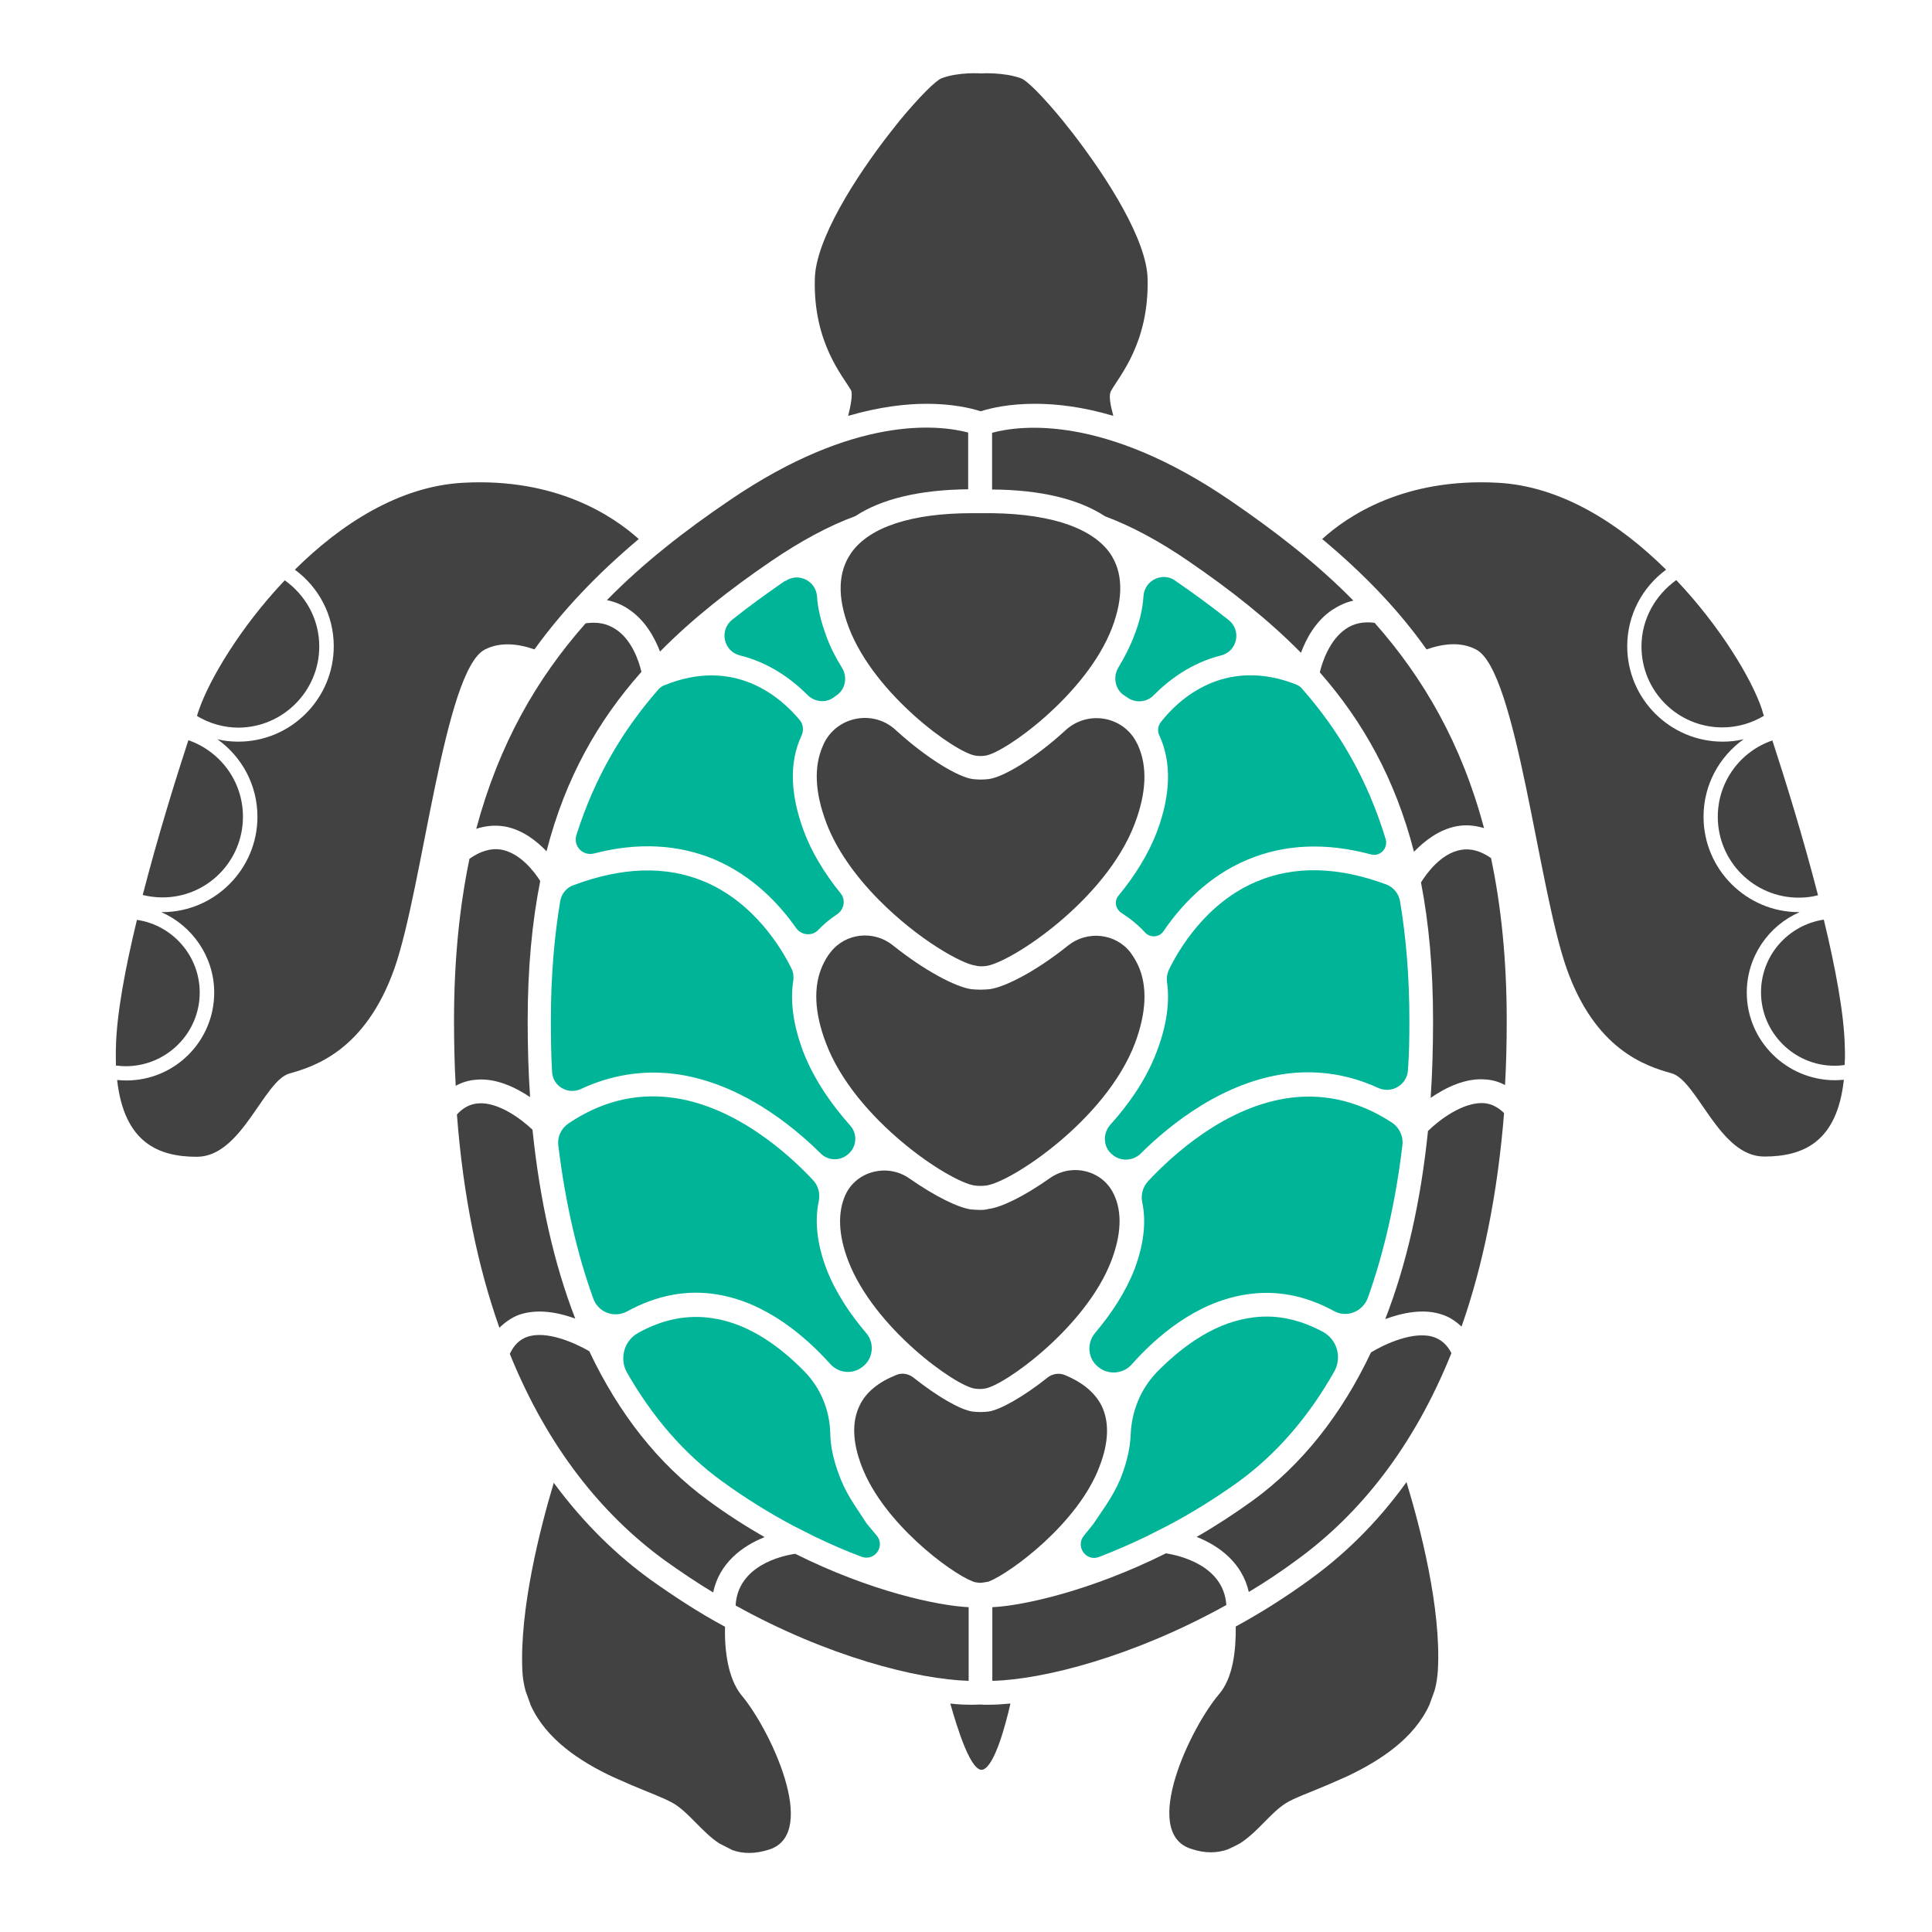 <?xml version="1.0" encoding="utf-8"?>
<!-- Generator: Adobe Illustrator 22.1.0, SVG Export Plug-In . SVG Version: 6.00 Build 0)  -->
<svg version="1.1" id="Layer_1" xmlns="http://www.w3.org/2000/svg" xmlns:xlink="http://www.w3.org/1999/xlink" x="0px" y="0px"
	 viewBox="0 0 800 800" style="enable-background:new 0 0 800 800;" xml:space="preserve">
<style type="text/css">
	.st0{fill:#424242;}
	.st1{fill:#00B497;}
</style>
<g>
	<path class="st0" d="M405.5,655.4L405.5,655.4c0.2,0,0.5,0,0.8,0l0,0c1-0.1,2.1-0.3,3.1-0.5c9.1-3.6,37.1-24.2,45.9-47.7
		c3.9-10.1,4.1-18.7,0.7-25.4c-2.8-5.3-7.8-9.4-15-12.4c-2.4-1-5.2-0.6-7.2,1c-10.2,8.1-19.7,13.4-24.5,14.1
		c-1.1,0.1-2.2,0.2-3.3,0.2c-1.1,0-2.2-0.1-3.3-0.2c-4.9-0.7-14.3-6-24.5-14.1c-2.1-1.6-4.8-2.1-7.2-1c-7.2,2.9-12.3,7-14.9,12.3
		c-3.4,6.7-3.2,15.3,0.7,25.4c8.9,23.5,36.8,44.2,45.9,47.7C403.5,655.2,404.5,655.3,405.5,655.4z"/>
	<path class="st0" d="M405.9,501c-1.3,0-2.5-0.1-3.8-0.2c-5.3-0.7-14.9-5.4-25.5-12.8c-8.9-6.3-21.7-3.3-26.4,6.5
		c0,0.1-0.1,0.1-0.1,0.2c-3.3,7.3-3,16.5,1.1,27.3c10.6,27.8,44.5,52,52.5,53c1.3,0.2,2.6,0.2,4,0c8-1.1,42-25.4,52.5-53
		c4.1-10.8,4.5-20,1.1-27.3c0-0.1-0.1-0.1-0.1-0.2c-4.7-10-17.4-13-26.4-6.7c-10.6,7.5-20.2,12.2-25.5,12.8
		C408.4,500.9,407.2,501,405.9,501z"/>
	<path class="st1" d="M278.7,444.6c26.8,3.2,48.9,20.9,61.1,33c3.1,3.1,7.9,3.2,11.2,0.5l0.1-0.1c3.7-3,4.1-8.5,0.9-12
		c-8.1-9.1-15.1-19.4-19.4-30.5c-4.1-10.9-5.5-20.8-4.1-29.6c0.2-1.7,0-3.4-0.8-4.9c-4.2-8.6-15.6-27.3-35.9-35.9
		c-15.8-6.7-34.1-6.2-54.5,1.5c-2.8,1-4.8,3.6-5.3,6.4c-2.5,14.9-3.9,31.3-3.9,49.7c0,7.1,0.1,14.2,0.5,21c0.2,6,6.5,9.8,12,7.2
		C252.9,445.2,265.6,443.1,278.7,444.6z"/>
	<path class="st0" d="M603.3,342.1c3.8-0.7,7.5-0.3,11.2,0.8c-9.3-35-25.1-62.2-45.3-85c-4.6-0.6-8.6,0.2-11.9,2.5
		c-6.8,4.6-9.8,13.8-10.8,18c17.9,20.4,31.2,44.1,39,74.3C589.8,348.3,595.7,343.5,603.3,342.1z"/>
	<path class="st0" d="M591.3,468.3c-3,29.3-8.9,55.3-17.7,77.9c7.1-2.6,16.1-4.6,24-1.7c2.9,1,5.4,2.8,7.6,4.8
		c8.8-25.1,14.9-54.5,17.6-88.4c-2.4-2.4-5.2-3.8-8.1-4.1C605.7,456.1,595.6,464.1,591.3,468.3z"/>
	<path class="st0" d="M238.2,546c-8.8-22.7-14.7-48.9-17.7-78.2c-4.6-4.4-14.3-11.7-22.7-10.9c-3.2,0.3-6.1,1.8-8.6,4.6
		c2.6,34,8.7,63.2,17.6,88.3c2.3-2.3,4.9-4.1,7.9-5.3C222.6,541.7,231.3,543.5,238.2,546z"/>
	<path class="st0" d="M219.5,454.3c-0.7-10.2-1-20.8-1-31.7c0-21.6,1.8-40.7,5.2-57.8c-2.4-3.8-8.3-11.6-16.2-13
		c-4.1-0.7-8.6,0.6-13.1,3.8c-4.1,19.7-6.4,41.9-6.4,66.9c0,9.3,0.2,18.4,0.7,27.1c2.6-1.4,5.4-2.3,8.4-2.5
		C205.3,446.3,213.4,450.2,219.5,454.3z"/>
	<path class="st0" d="M471.3,399.8c-0.9-2-2-3.7-3.2-5.4c-6.2-8-17.9-9.2-25.8-2.9c-13.2,10.6-26,17.2-32.5,18.1
		c-1.3,0.1-2.5,0.2-3.8,0.2c-1.3,0-2.5-0.1-3.8-0.2c-6.5-0.9-19.4-7.7-32.4-18.1c-7.9-6.4-19.6-5.3-25.9,2.8
		c-1.4,1.7-2.4,3.6-3.3,5.5c-3.9,8.6-3.4,19.5,1.4,32.1c12,31.8,51.3,57.6,61.6,59c1.6,0.2,3.2,0.2,4.8,0
		c10.3-1.4,49.6-27.2,61.6-59C474.7,419.3,475.2,408.4,471.3,399.8z"/>
	<path class="st1" d="M465.4,287.9c0.5,0.3,0.9,0.6,1.4,0.9c3.3,2.4,7.9,2.1,10.8-0.8c6.2-6.3,15.6-13.5,28-16.6
		c6.8-1.7,8.6-10.4,3.1-14.7c-6.9-5.5-14.3-10.9-22-16.2l-0.1-0.1c-5.3-3.7-12.6-0.1-13.1,6.3c-0.3,5.3-1.6,10.8-3.9,16.6
		c-1.7,4.5-3.9,8.8-6.5,13.1C460.7,280.3,461.8,285.5,465.4,287.9z"/>
	<path class="st0" d="M255,260.6c-3.6-2.4-7.6-3.2-12.5-2.5c-20.2,22.8-35.9,50-45.3,85.1c3.9-1.3,7.8-1.6,11.7-1
		c7.3,1.3,13.2,5.9,17.4,10.3c7.8-30.3,21.2-53.9,39.3-74.3C264.6,273.8,261.6,264.9,255,260.6z"/>
	<path class="st0" d="M406,212.5L406,212.5h-0.2c-1.1,0-2.3,0-3.4,0c-24.8,0-42.4,5.7-49.9,16.4c-5.5,7.8-5.9,18.2-1,31
		c10.6,27.8,44.5,52,52.5,53c1.3,0.2,2.6,0.2,4,0c8-1.1,42-25.4,52.5-53c4.8-12.7,4.5-23.2-1-31C451.5,217.8,432.6,212.1,406,212.5z
		"/>
	<path class="st1" d="M325.1,240.5c-7.7,5.3-15,10.6-21.9,16.1c-5.5,4.4-3.6,13.1,3.2,14.8c12.3,3,21.7,10.1,28,16.4
		c2.9,2.9,7.5,3.4,10.8,1c0.3-0.2,0.8-0.6,1.1-0.8c3.8-2.5,4.7-7.6,2.4-11.4c-2.6-4.2-4.9-8.6-6.5-13.1c-2.2-5.9-3.6-11.5-3.9-16.6
		c-0.5-6.4-7.7-10-13.1-6.3C325.2,240.5,325.1,240.5,325.1,240.5z"/>
	<path class="st1" d="M298.9,613.3c9.9,7.2,19.8,13.3,29.6,18.5l8.9,4.5c6.7,3.2,13.1,6,19.3,8.3c5.5,2.1,10.1-4.5,6.2-8.9
		c-1.4-1.6-2.6-3.2-4-4.8l-5-7.6c-2.2-3.3-4.2-6.9-5.7-10.6c-0.2-0.6-0.5-1.3-0.7-1.8c-2.3-6.1-3.6-11.8-3.7-17.2
		c-0.2-9.8-4-19-10.8-25.9c-9.1-9.3-22.1-19.5-37.6-21.9c-10.4-1.7-20.9,0.3-31.1,6c-5.9,3.2-7.9,10.7-4.7,16.4
		C270.1,586.7,283.3,602,298.9,613.3z"/>
	<path class="st0" d="M605,351.9c-8.4,1.4-14.5,10.1-16.6,13.5c3.3,17,5,35.9,5,57.2c0,11-0.3,21.7-1,32c6.1-4.2,14.5-8.4,22.9-7.6
		c2.9,0.2,5.5,1,7.9,2.3c0.5-8.6,0.7-17.6,0.7-26.7c0-25.2-2.3-47.4-6.5-67.3C613.2,352.4,609.1,351.2,605,351.9z"/>
	<path class="st1" d="M580.7,474.3c0.5-3.8-1.3-7.5-4.4-9.5c-13.2-8.6-27.1-12-41.4-10.3c-27.1,3.2-49.6,24-59.5,34.6
		c-2.2,2.4-3.1,5.7-2.4,8.9c1.7,8.1,0.6,17.3-3.2,27.5c-3.6,9.3-9.4,18.2-16.3,26.4c-3.7,4.4-3.1,10.9,1.5,14.3l0.1,0.1
		c4.1,3.1,10,2.6,13.5-1.3c10.1-11.4,26.4-25.6,46.9-28.9c12.5-2.1,24.9,0.2,36.9,6.8c5.3,2.9,11.9,0.2,14-5.5
		C573.1,518.6,577.9,497.6,580.7,474.3z"/>
	<path class="st0" d="M410.8,179.2v23.5c20.2,0.1,36,4,46.8,11.1l0,0c11,4.1,22.7,10.4,34.6,18.6c17.4,11.9,33,24.2,46.5,37.9
		c2.2-5.9,6.1-13.2,13-17.8c2.8-1.8,5.6-3.1,8.7-3.8c-15.1-15.4-32.5-28.8-50.9-41.4C457.7,171.9,423.1,175.9,410.8,179.2z"/>
	<path class="st0" d="M275.1,646c6.7,4.8,13.4,9.3,20.2,13.4c2.5-12,11.9-19.2,21.3-22.9c-7.8-4.5-15.7-9.5-23.5-15.3
		c-20.4-14.9-36.8-35.7-49.1-61.7c-5.7-3.3-17.7-8.8-25.8-5.9c-3.1,1.1-5.4,3.4-7.1,7C226.7,599.2,249.1,627,275.1,646z"/>
	<path class="st0" d="M594.1,553.8c-8.4-3.1-21,2.9-26.4,6.2c-12.2,25.8-28.6,46.5-48.9,61.3c-7.8,5.6-15.6,10.7-23.3,15.1
		c9.4,3.7,18.9,10.8,21.6,22.8c6.7-4,13.3-8.4,19.8-13.2c26.2-19,48.5-46.9,64.1-85.7C599.3,557,597,554.9,594.1,553.8z"/>
	<path class="st0" d="M408.3,400c10.3-1.4,49.6-27.2,61.6-59c4.8-12.7,5.3-23.6,1.3-32.4c-0.2-0.6-0.6-1-0.8-1.6
		c-5.9-10.7-20.2-12.8-29.1-4.7c-12.7,11.7-25.8,19.5-31.9,20.3c-1.1,0.1-2.2,0.2-3.3,0.2s-2.2-0.1-3.3-0.2
		c-6.1-0.8-19.2-8.7-31.9-20.3c-8.9-8.3-23.4-6-29.3,4.7c-0.3,0.6-0.6,1.1-0.8,1.7c-3.9,8.6-3.4,19.5,1.4,32.1
		c3.9,10.4,11.5,21.5,21.7,31.8c16.5,16.7,34.5,26.5,39.9,27.2C405.1,400.2,406.7,400.2,408.3,400z"/>
	<path class="st0" d="M260.5,252.4c6.8,4.6,10.6,11.7,12.8,17.4c13.3-13.5,28.8-25.7,46.1-37.5c11.9-8.1,23.6-14.5,34.8-18.6
		c10.8-7.1,26.5-10.9,46.7-11.1v-23.5c-12.3-3.2-46.9-7.3-98.7,28c-18.6,12.6-35.8,26-50.9,41.4
		C254.7,249.2,257.8,250.5,260.5,252.4z"/>
	<path class="st1" d="M552.5,567.9c3.3-5.9,1.1-13.3-4.7-16.4c-10.2-5.5-20.4-7.5-30.7-5.7c-15.8,2.5-29.1,13.2-38.3,22.6
		c-6.5,6.9-10.2,15.9-10.6,25.5c-0.2,5.3-1.4,10.9-3.7,17c-0.2,0.6-0.5,1.3-0.7,1.8c-1.6,3.7-3.6,7.2-5.9,10.7l-5.2,7.7
		c-1.3,1.6-2.5,3.1-3.8,4.7c-3.8,4.5,0.8,11,6.2,8.9c6.2-2.4,12.8-5.2,19.6-8.5l8.9-4.5c9.5-5,19.4-11.1,29.3-18.2
		C528.8,601.9,541.9,586.6,552.5,567.9z"/>
	<path class="st1" d="M516.5,356c15.4-6.5,32.6-7.2,51.2-2.2c3.8,1,7.1-2.5,6.1-6.3c-7.6-24.9-19.4-45.1-34.9-62.6
		c-0.6-0.6-1.1-1-2-1.4c-29.9-11.8-49,6.2-56.3,15.6c-1.1,1.5-1.4,3.6-0.6,5.3l0,0c5.2,11.1,4.8,24.7-0.9,39.9
		c-3.6,9.5-9.3,18.5-15.9,26.5c-2,2.3-1.3,5.7,1.3,7.3c3.7,2.4,6.9,5,9.6,8c2.2,2.4,6.1,2.1,7.8-0.7
		C488.7,375.5,499.8,363,516.5,356z"/>
	<path class="st0" d="M482.8,643.2c-31.3,15.6-59.2,21.7-71.9,22.3v30.5c21.2-0.5,58.6-10.1,96.9-31.4
		C506.7,648,487.9,644,482.8,643.2z"/>
	<path class="st1" d="M583.6,422.7c0-18.4-1.4-34.8-3.9-49.7c-0.6-3-2.6-5.5-5.5-6.7c-20.1-7.5-38.2-7.9-53.8-1.3
		c-21,8.8-32.4,28.3-36.4,36.6c-0.7,1.5-1,3.2-0.8,4.9c1.3,8.6-0.2,18.4-4.2,28.9c-4.1,11-11.1,21.3-19.3,30.4
		c-3.2,3.7-2.9,9.3,0.9,12.3l0.1,0.1c3.4,2.8,8.4,2.6,11.6-0.5c12.3-12.2,34.3-29.9,61.1-33.2c12.8-1.5,25.4,0.5,37.3,6
		c5.6,2.5,11.9-1.3,12.3-7.3C583.5,436.4,583.6,429.7,583.6,422.7z"/>
	<path class="st1" d="M238.7,345.7c-1.5,4.6,2.6,8.9,7.3,7.7c18.1-4.7,34.9-3.8,49.9,2.5c15.9,6.8,26.8,18.5,33.7,28.3
		c2.2,3.2,6.8,3.6,9.4,0.7c2.2-2.3,4.7-4.4,7.6-6.3c3-2,3.7-6.1,1.4-8.8c-6.8-8.4-11.9-17-15.1-25.5c-5.7-15.3-6.2-28.6-1-39.7l0,0
		c1-2.2,0.7-4.7-0.8-6.5c-8-9.6-27.1-26.2-56.1-14.3c-0.9,0.3-1.6,0.9-2.3,1.6C257.8,302.4,246.3,321.8,238.7,345.7z"/>
	<path class="st0" d="M304.6,664.8c38.1,21.2,75.4,30.6,96.5,31.2v-30.5c-12.7-0.6-40.6-6.5-71.8-22.1
		C323.5,644.2,305.5,648.4,304.6,664.8z"/>
	<path class="st1" d="M296.9,536c20.5,3.3,36.8,17.6,46.9,28.8c3.4,3.8,9.1,4.4,13.2,1.3l0.1-0.1c4.5-3.3,5.2-9.9,1.5-14.1
		c-6.9-8.1-12.8-17.1-16.4-26.5c-3.9-10.3-4.9-19.6-3.2-27.9c0.7-3.2-0.1-6.5-2.4-8.9c-10.1-10.8-32.5-31.1-59.2-34.2
		c-14.6-1.7-28.7,1.8-42,10.8c-3.1,2.1-4.7,5.6-4.2,9.3c2.9,23.4,7.7,44.5,14.5,63.3c2.1,5.7,8.7,8.1,14,5.2
		C271.8,536.4,284.3,533.9,296.9,536z"/>
	<path class="st0" d="M409.1,705.9c-1.1,0-2.2,0-3.2-0.1c-1,0-2.1,0.1-3.2,0.1c-2.9,0-6-0.1-9.2-0.5c2.8,9.9,8.7,29.3,13.7,27.3
		c4.8-2,9.2-18.5,11.2-27.3C415.2,705.7,412.1,705.9,409.1,705.9L409.1,705.9z"/>
	<path class="st0" d="M132.2,267.7c0-11.4-5.7-21.3-14.3-27.4c-18.4,19.4-31.1,41-35.4,53.3c-0.3,0.9-0.7,1.8-0.9,2.9
		c5,3,10.9,4.8,17.2,4.8C117.1,301.2,132.2,286.2,132.2,267.7z"/>
	<path class="st0" d="M100.6,338.2c0-14.7-9.4-27.1-22.6-31.7c-5.4,16.5-12.8,40.4-18.9,64.1c2.5,0.6,5.3,1,8,1
		C85.6,371.7,100.6,356.7,100.6,338.2z"/>
	<path class="st0" d="M200.7,269c6.3-3.3,13.8-2.5,20.6-0.1c11.5-15.9,25.6-30.9,43.2-45.7c-10.7-9.6-34.2-25.4-72.7-23.3
		c-26.5,1.4-50.8,17.2-69.7,36c9.8,7.2,16.1,18.7,16.1,31.7c0,21.7-17.7,39.5-39.5,39.5c-3,0-6-0.3-8.7-1
		c10,7.1,16.6,18.8,16.6,32.1c0,21.7-17.7,39.5-39.5,39.5c-0.1,0-0.2,0-0.3,0c12.8,5.6,21.9,18.5,21.9,33.3
		c0,20.1-16.3,36.4-36.4,36.4c-1.3,0-2.5-0.1-3.8-0.2c2.9,25.8,16.9,31.8,33,31.8c18.7,0,27.6-31.5,38.4-34.5
		c10.8-3,31.5-9.9,43.4-43.4C175.1,367.5,183.9,277.8,200.7,269z"/>
	<path class="st0" d="M82.7,411c0-15.3-11.4-28-26-30.1c-4.8,19.8-8.4,38.9-8.7,52.7c-0.1,2.6,0,5.2,0,7.6c1.4,0.2,2.8,0.3,4.2,0.3
		C69.1,441.4,82.7,427.7,82.7,411z"/>
	<path class="st0" d="M711.3,338.2c0,18.5,15,33.5,33.5,33.5c2.8,0,5.4-0.3,8-1c-6.1-23.7-13.5-47.6-18.9-64.1
		C720.7,311.1,711.3,323.6,711.3,338.2z"/>
	<path class="st0" d="M679.7,267.7c0,18.5,15,33.5,33.5,33.5c6.3,0,12.2-1.8,17.2-4.8c-0.3-1-0.7-2-0.9-2.9
		c-4.2-12.4-17.1-34-35.4-53.3C685.5,246.4,679.7,256.3,679.7,267.7z"/>
	<path class="st0" d="M542.6,653.9c-10,7.3-20.4,13.9-30.9,19.6c0.1,9.9-1.1,21.2-6.9,28c-11.8,13.8-32.5,57.1-11.8,64
		c6.1,2.1,11.1,1.8,15.4,0.3c0,0,4.4-2,5.5-2.8c7.1-4.7,12.3-12.4,18.5-16.3c3.2-2.1,10.1-4.5,18-7.9l7.7-3.4
		c13.2-6.3,27.4-15.4,33.8-29.5l2.2-6.1c0.7-2.6,1.1-5.3,1.3-8.3c1.4-25.4-7.2-58.7-13-77.8C569.6,631.5,555.7,644.4,542.6,653.9z"
		/>
	<path class="st0" d="M723.3,411c0-14.9,9.1-27.8,21.9-33.3c-0.1,0-0.2,0-0.3,0c-21.7,0-39.5-17.7-39.5-39.5
		c0-13.2,6.5-24.9,16.6-32.1c-2.8,0.7-5.7,1-8.7,1c-21.7,0-39.5-17.7-39.5-39.5c0-13,6.3-24.5,16.1-31.7c-19-18.8-43.2-34.6-69.7-36
		c-38.7-2.1-62.2,13.7-72.7,23.3c17.7,14.8,31.8,29.6,43.2,45.7c6.9-2.4,14.3-3.3,20.6,0.1c16.7,8.8,25.6,98.5,37.4,132
		s32.5,40.4,43.4,43.4c10.8,3,19.7,34.5,38.4,34.5c16.2,0,30.2-6,33-31.8c-1.3,0.1-2.5,0.2-3.8,0.2
		C739.6,447.2,723.3,430.9,723.3,411z"/>
	<path class="st0" d="M763.9,433.5c-0.3-13.8-3.9-32.8-8.7-52.7c-14.7,2.2-26,14.8-26,30.1c0,16.7,13.7,30.4,30.4,30.4
		c1.5,0,2.9-0.1,4.2-0.3C764,438.6,764,436.2,763.9,433.5z"/>
	<path class="st0" d="M351.2,172.2c13.1-3.8,24-5,32.5-5c10.4,0,18,1.7,22.4,3.1c4.4-1.4,11.9-3.1,22.4-3.1c8.5,0,19.4,1.1,32.5,5
		c-1.3-4.8-2-8.7-0.9-10.4c3.3-6,15.7-19.7,15.1-46.3c-0.3-16.1-16.7-41.9-31.2-60.6l-4.2-5.3c-7.9-9.6-14.6-16.4-17.1-17.2
		c-7.2-2.6-16.4-2-16.4-2s-9.2-0.7-16.4,2c-2.4,0.9-9.2,7.7-17.1,17.2l-4.2,5.3c-14.6,18.7-30.9,44.5-31.2,60.6
		c-0.7,26.6,11.8,40.4,15.1,46.3C353,163.5,352.4,167.5,351.2,172.2z"/>
	<path class="st0" d="M300.2,673.6c-10.6-5.7-20.9-12.4-31-19.6c-13.1-9.5-27-22.5-39.9-40c-5.7,19-14.2,52.4-13,77.8
		c0.1,2.9,0.6,5.6,1.3,8.3l2.2,6.1c6.4,14.1,20.6,23.3,33.8,29.5l7.7,3.4c7.9,3.3,14.8,5.9,18,7.9c6.2,3.9,11.4,11.6,18.5,16.3
		l5.5,2.8c4.2,1.5,9.3,1.7,15.4-0.3c20.6-6.9,0-50.2-11.8-64C301.4,694.8,300,683.5,300.2,673.6z"/>
</g>
</svg>
